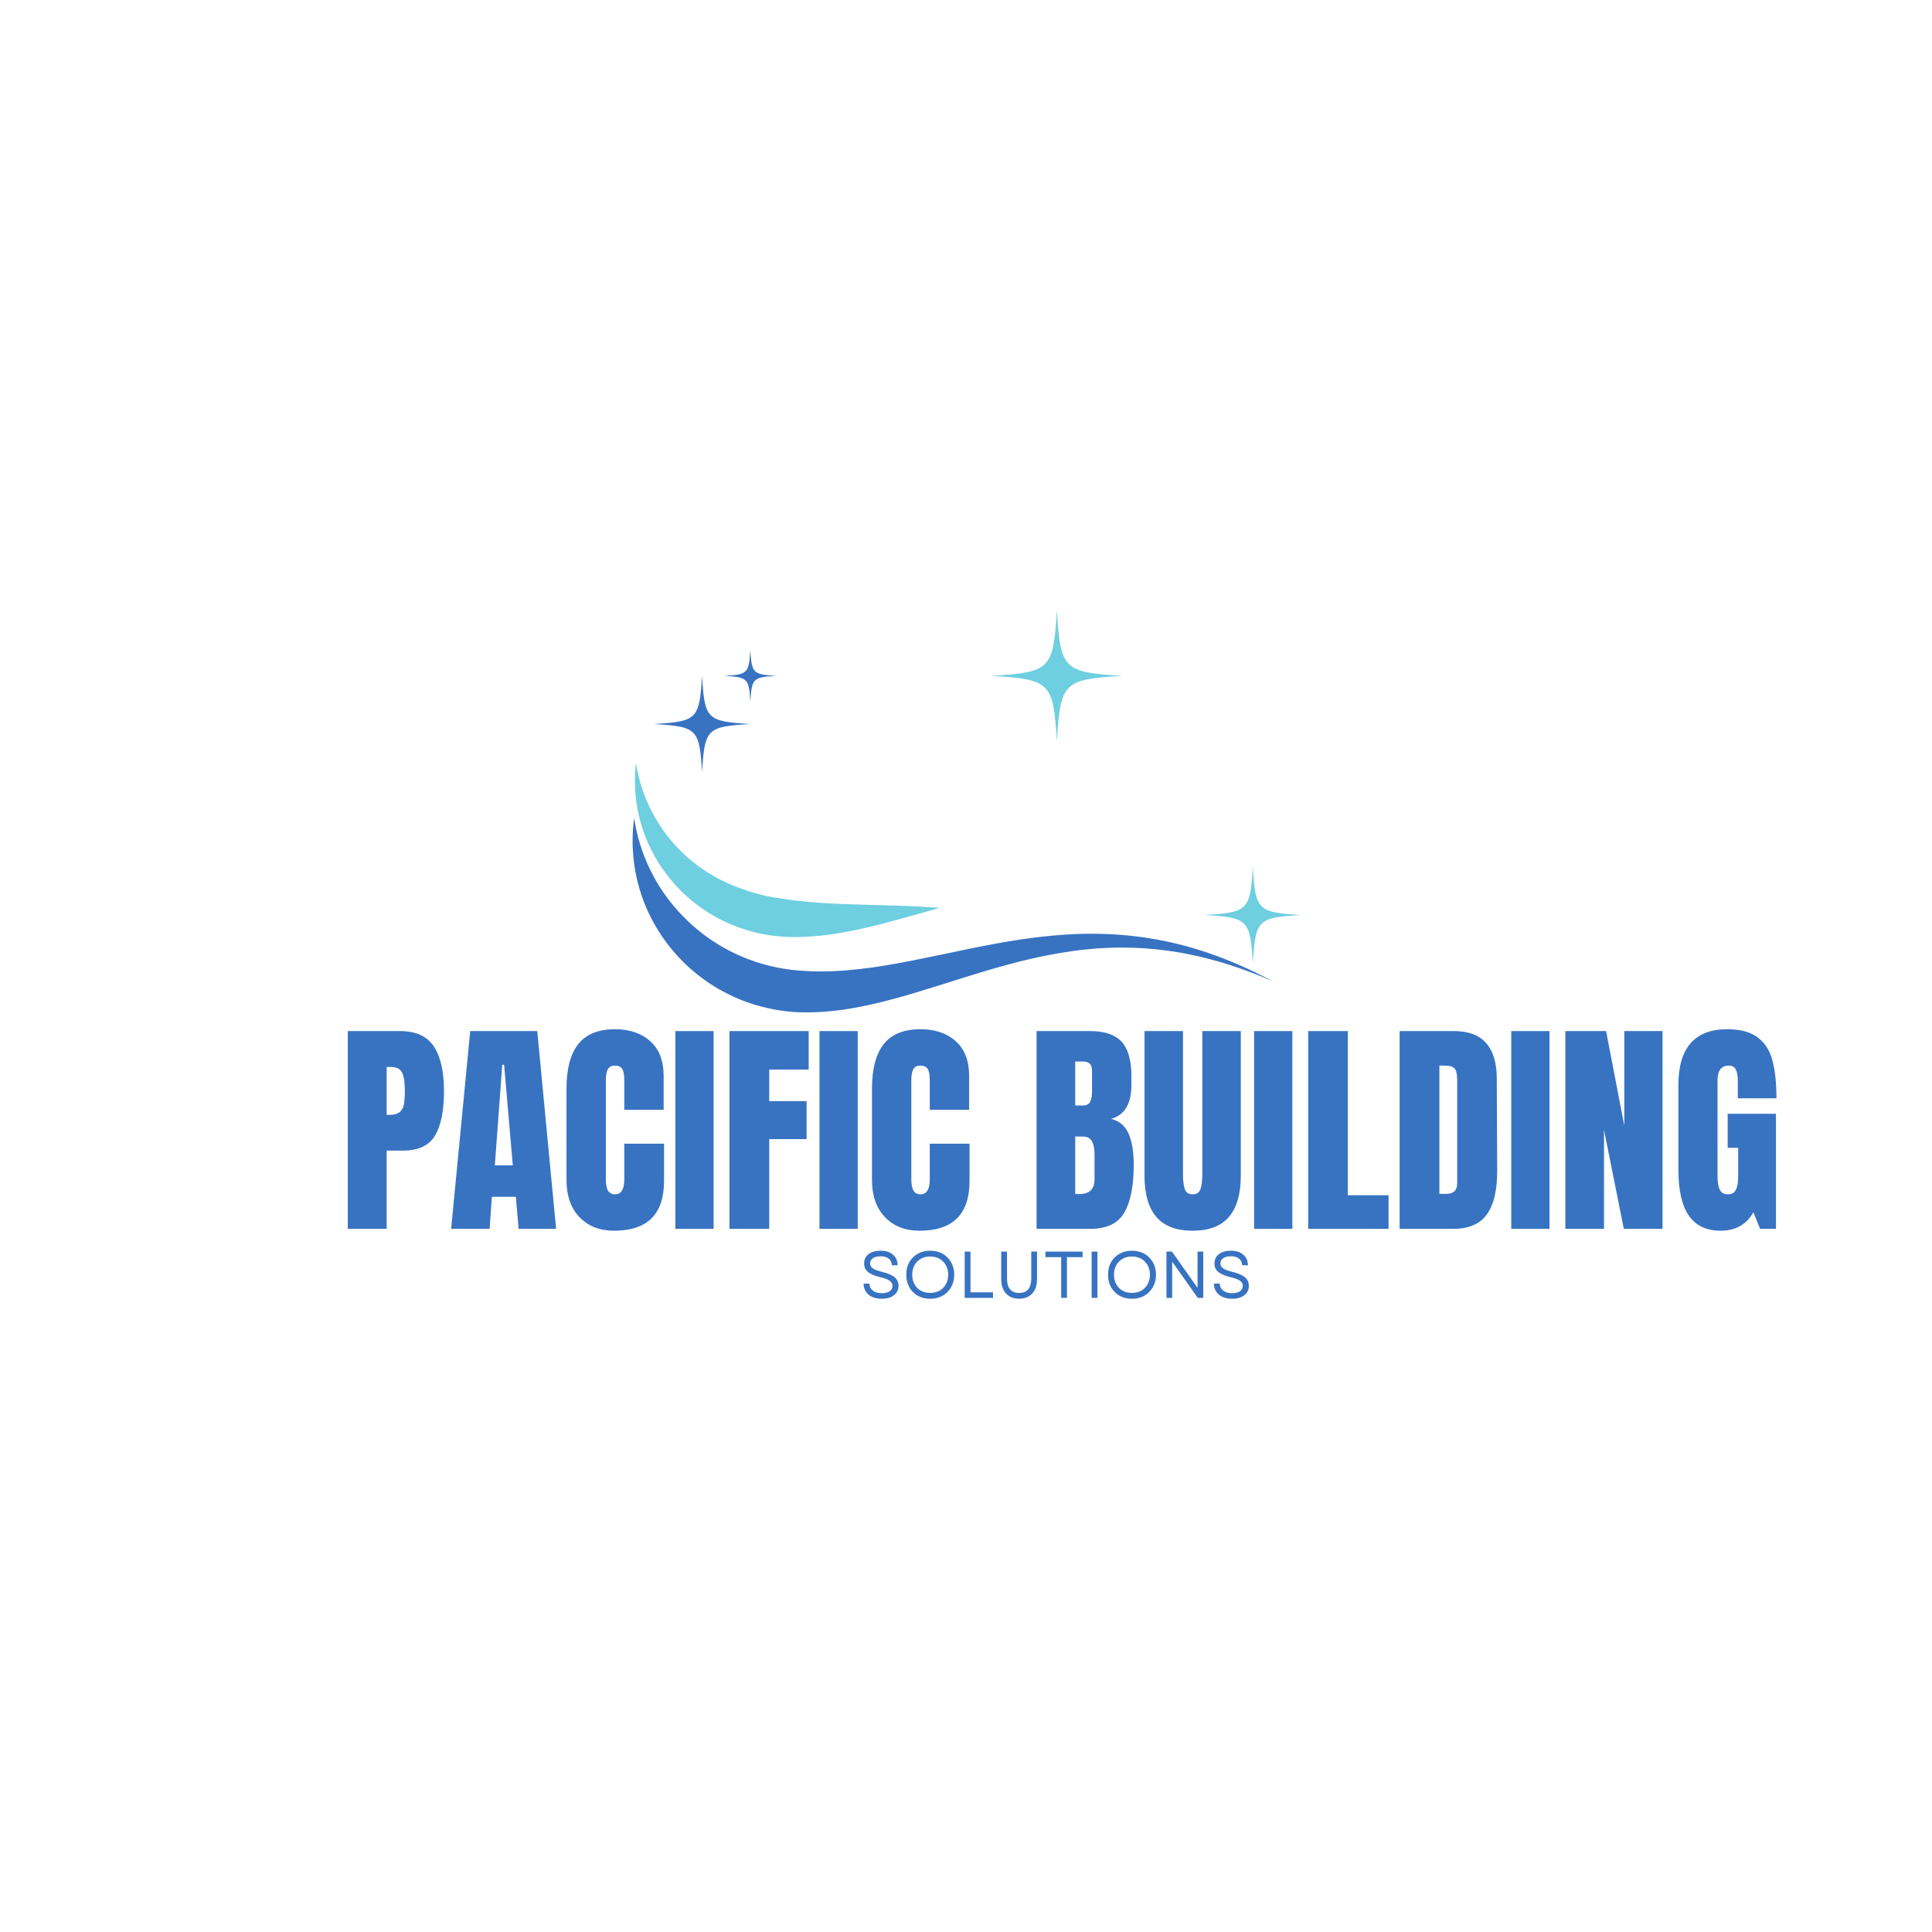 <svg xmlns="http://www.w3.org/2000/svg" xmlns:xlink="http://www.w3.org/1999/xlink" width="500" zoomAndPan="magnify" viewBox="0 0 375 375" height="500" preserveAspectRatio="xMidYMid meet" version="1.2"><defs><clipPath id="eb1dd73d93"><path d="M 122.598 158.52 L 247 158.52 L 247 196.676 L 122.598 196.676 Z M 122.598 158.52 "/></clipPath><clipPath id="260607f633"><path d="M 123.098 158.711 C 122.895 160.18 122.785 161.68 122.785 163.211 L 122.785 163.25 C 122.785 163.891 122.805 164.543 122.848 165.191 C 122.938 166.793 123.156 168.41 123.496 170.031 C 123.836 171.652 124.297 173.25 124.895 174.832 C 126.086 177.98 127.797 181.012 129.965 183.75 C 130.508 184.43 131.086 185.09 131.676 185.742 C 132.266 186.391 132.895 187 133.547 187.602 C 134.195 188.203 134.875 188.77 135.574 189.32 C 136.277 189.871 136.996 190.391 137.746 190.891 C 138.496 191.391 139.258 191.852 140.047 192.281 C 140.836 192.711 141.637 193.121 142.457 193.492 C 143.277 193.859 144.117 194.211 144.965 194.512 C 145.816 194.812 146.688 195.09 147.566 195.32 C 148.445 195.551 149.324 195.762 150.227 195.93 C 151.125 196.102 152.027 196.223 152.926 196.32 L 153.605 196.383 C 153.836 196.402 154.055 196.41 154.285 196.43 C 154.395 196.441 154.508 196.453 154.625 196.453 L 154.984 196.473 L 155.348 196.48 L 155.527 196.492 L 155.676 196.492 L 156.277 196.5 L 156.996 196.5 C 157.438 196.492 157.875 196.492 158.316 196.473 C 160.066 196.402 161.797 196.23 163.484 196 C 165.176 195.77 166.848 195.453 168.477 195.102 C 169.297 194.922 170.105 194.742 170.906 194.543 C 171.707 194.34 172.496 194.141 173.285 193.93 C 174.855 193.512 176.406 193.07 177.938 192.602 C 179.465 192.133 180.965 191.672 182.445 191.211 C 183.926 190.75 185.387 190.281 186.848 189.82 C 188.305 189.359 189.734 188.922 191.156 188.5 C 192.574 188.082 193.984 187.672 195.395 187.293 C 196.805 186.91 198.188 186.551 199.566 186.23 C 200.254 186.07 200.945 185.91 201.625 185.77 C 202.305 185.633 202.984 185.48 203.664 185.352 C 205.016 185.09 206.367 184.859 207.695 184.672 C 208.027 184.621 208.355 184.582 208.688 184.531 C 209.016 184.48 209.348 184.453 209.676 184.41 C 210.336 184.332 210.984 184.27 211.637 184.203 C 213.715 184.012 215.754 183.922 217.746 183.922 C 220.734 183.922 223.617 184.121 226.355 184.492 C 230.914 185.09 235.055 186.133 238.688 187.293 C 241.824 188.301 244.566 189.383 246.895 190.391 C 244.957 189.359 242.766 188.27 240.324 187.211 C 236.695 185.641 232.516 184.141 227.867 183.051 C 223.215 181.961 218.098 181.293 212.664 181.242 C 212.465 181.242 212.254 181.242 212.047 181.242 C 211.566 181.242 211.098 181.242 210.605 181.25 C 210.266 181.25 209.914 181.27 209.566 181.27 C 209.215 181.27 208.875 181.293 208.527 181.312 C 207.137 181.371 205.715 181.473 204.297 181.602 C 203.586 181.672 202.867 181.742 202.145 181.82 C 201.426 181.902 200.695 181.992 199.965 182.09 C 198.504 182.281 197.035 182.52 195.547 182.762 C 194.055 183 192.555 183.293 191.035 183.582 C 189.516 183.871 187.984 184.18 186.438 184.512 C 184.887 184.84 183.316 185.16 181.734 185.492 C 180.156 185.82 178.547 186.152 176.926 186.473 C 175.305 186.793 173.656 187.09 171.984 187.371 C 171.145 187.512 170.305 187.641 169.457 187.762 C 168.605 187.883 167.746 187.992 166.887 188.09 C 165.156 188.281 163.406 188.441 161.625 188.5 C 160.848 188.531 160.066 188.551 159.277 188.551 C 158.266 188.551 157.246 188.52 156.215 188.461 C 155.766 188.43 155.305 188.402 154.848 188.359 L 154.105 188.293 L 153.484 188.223 L 153.336 188.203 L 153.156 188.172 L 152.414 188.07 C 152.297 188.051 152.188 188.031 152.066 188.012 C 151.836 187.973 151.598 187.93 151.367 187.891 L 150.664 187.75 C 149.734 187.562 148.816 187.34 147.914 187.07 C 147.016 186.801 146.117 186.5 145.227 186.172 C 144.336 185.84 143.477 185.461 142.625 185.062 C 141.777 184.66 140.945 184.223 140.137 183.75 C 139.324 183.281 138.535 182.781 137.766 182.25 C 136.996 181.723 136.258 181.16 135.535 180.57 C 134.816 179.98 134.125 179.371 133.457 178.73 C 132.785 178.09 132.145 177.43 131.535 176.75 C 130.926 176.07 130.348 175.359 129.785 174.633 C 129.227 173.902 128.715 173.16 128.215 172.402 C 126.258 169.352 124.797 166.043 123.895 162.66 C 123.547 161.352 123.277 160.043 123.086 158.723 Z M 123.098 158.711 "/></clipPath><clipPath id="631c83898f"><path d="M 123 148 L 182.41 148 L 182.41 181.895 L 123 181.895 Z M 123 148 "/></clipPath><clipPath id="557f2cac9d"><path d="M 180.195 176.07 C 178.875 175.98 177.535 175.922 176.188 175.859 C 174.836 175.801 173.465 175.762 172.074 175.723 C 170.688 175.68 169.277 175.652 167.867 175.609 C 166.457 175.57 165.016 175.531 163.555 175.473 C 162.098 175.41 160.637 175.34 159.156 175.242 C 158.414 175.191 157.664 175.133 156.914 175.062 C 156.164 174.992 155.414 174.91 154.656 174.82 C 153.547 174.691 152.414 174.531 151.297 174.34 L 151.098 174.312 L 150.535 174.23 L 150.395 174.211 L 150.227 174.18 L 149.547 174.062 C 149.438 174.043 149.336 174.02 149.227 174 C 149.016 173.961 148.805 173.922 148.598 173.871 L 147.965 173.73 C 147.125 173.531 146.297 173.301 145.477 173.031 C 145.086 172.902 144.707 172.77 144.324 172.633 L 143.727 172.43 L 143.215 172.242 L 143.086 172.191 L 142.938 172.133 L 142.625 172.012 L 142.316 171.891 C 142.215 171.852 142.125 171.812 142.027 171.77 C 141.836 171.691 141.645 171.609 141.457 171.531 L 140.887 171.27 C 140.137 170.922 139.395 170.543 138.676 170.133 C 137.957 169.723 137.258 169.281 136.566 168.82 C 135.875 168.363 135.215 167.863 134.566 167.352 C 133.914 166.84 133.297 166.293 132.707 165.73 C 132.117 165.172 131.535 164.582 130.984 163.973 C 130.438 163.363 129.914 162.73 129.414 162.09 C 128.914 161.453 128.457 160.781 128.016 160.102 C 127.574 159.422 127.156 158.73 126.777 158.02 C 126.395 157.312 126.035 156.59 125.715 155.863 C 125.395 155.133 125.098 154.391 124.824 153.641 C 124.188 151.812 123.715 149.941 123.438 148.062 C 123.277 149.473 123.207 150.91 123.246 152.363 C 123.285 153.812 123.438 155.312 123.695 156.793 C 123.957 158.27 124.336 159.75 124.836 161.203 C 125.824 164.113 127.297 166.922 129.195 169.473 C 129.676 170.109 130.176 170.73 130.695 171.332 C 131.215 171.93 131.777 172.52 132.348 173.082 C 132.914 173.641 133.527 174.191 134.145 174.703 C 134.766 175.211 135.406 175.723 136.074 176.191 C 136.746 176.66 137.426 177.109 138.125 177.531 C 138.824 177.953 139.555 178.34 140.297 178.703 C 141.035 179.062 141.785 179.402 142.555 179.703 C 143.324 180 144.105 180.281 144.895 180.52 C 145.688 180.762 146.484 180.973 147.297 181.152 C 148.105 181.332 148.926 181.473 149.746 181.582 L 150.367 181.66 C 150.574 181.691 150.777 181.703 150.984 181.723 C 151.086 181.73 151.188 181.742 151.297 181.75 L 151.625 181.781 L 151.957 181.801 L 152.117 181.812 L 152.258 181.82 L 152.797 181.852 L 153.445 181.871 C 153.848 181.883 154.246 181.883 154.645 181.883 C 156.246 181.859 157.824 181.762 159.375 181.602 C 160.926 181.441 162.457 181.203 163.957 180.93 C 164.707 180.793 165.445 180.652 166.188 180.492 C 166.926 180.332 167.656 180.172 168.375 180 C 169.824 179.66 171.246 179.301 172.656 178.93 C 174.066 178.562 175.445 178.172 176.805 177.793 C 178.164 177.41 179.516 177.031 180.855 176.652 C 181.375 176.512 181.887 176.359 182.406 176.223 C 181.676 176.16 180.938 176.109 180.188 176.051 "/></clipPath><clipPath id="ff8d085a35"><path d="M 192.379 118.305 L 218 118.305 L 218 144 L 192.379 144 Z M 192.379 118.305 "/></clipPath><clipPath id="aea097c0d2"><path d="M 217.855 131.18 C 206.395 131.871 205.836 132.441 205.137 143.871 C 204.445 132.43 203.875 131.871 192.414 131.18 C 203.887 130.492 204.445 129.93 205.137 118.492 C 205.836 129.93 206.395 130.492 217.855 131.18 "/></clipPath><clipPath id="b0b5dd6d27"><path d="M 233.625 168.145 L 252.875 168.145 L 252.875 187 L 233.625 187 Z M 233.625 168.145 "/></clipPath><clipPath id="121fbd53f5"><path d="M 243.176 168.262 C 242.664 176.68 242.246 177.09 233.805 177.602 C 242.246 178.109 242.656 178.52 243.176 186.941 C 243.688 178.52 244.105 178.109 252.535 177.602 C 244.094 177.09 243.688 176.672 243.176 168.262 Z M 243.176 168.262 "/></clipPath><clipPath id="e9797434df"><path d="M 126.723 131.023 L 145.973 131.023 L 145.973 149.926 L 126.723 149.926 Z M 126.723 131.023 "/></clipPath><clipPath id="dadea20abb"><path d="M 145.637 140.531 C 137.195 141.043 136.785 141.453 136.266 149.871 C 135.758 141.453 135.336 141.043 126.895 140.531 C 135.336 140.02 135.746 139.613 136.266 131.191 C 136.777 139.613 137.195 140.02 145.637 140.531 "/></clipPath><clipPath id="eeee82abc1"><path d="M 140.473 126 L 150.785 126 L 150.785 136.523 L 140.473 136.523 Z M 140.473 126 "/></clipPath><clipPath id="f6caa7be98"><path d="M 150.664 131.18 C 146.137 131.453 145.914 131.68 145.637 136.203 C 145.367 131.68 145.137 131.461 140.605 131.18 C 145.137 130.91 145.355 130.68 145.637 126.16 C 145.906 130.68 146.137 130.902 150.664 131.18 "/></clipPath></defs><g id="7d3a775ac1"><g clip-rule="nonzero" clip-path="url(#eb1dd73d93)"><g clip-rule="nonzero" clip-path="url(#260607f633)"><path style=" stroke:none;fill-rule:nonzero;fill:#3873c2;fill-opacity:1;" d="M 117.785 113.492 L 257.688 113.492 L 257.688 201.488 L 117.785 201.488 Z M 117.785 113.492 "/></g></g><g clip-rule="nonzero" clip-path="url(#631c83898f)"><g clip-rule="nonzero" clip-path="url(#557f2cac9d)"><path style=" stroke:none;fill-rule:nonzero;fill:#6ecfe1;fill-opacity:1;" d="M 117.785 113.492 L 257.688 113.492 L 257.688 201.488 L 117.785 201.488 Z M 117.785 113.492 "/></g></g><g clip-rule="nonzero" clip-path="url(#ff8d085a35)"><g clip-rule="nonzero" clip-path="url(#aea097c0d2)"><path style=" stroke:none;fill-rule:nonzero;fill:#6ecfe1;fill-opacity:1;" d="M 117.785 113.492 L 257.688 113.492 L 257.688 201.488 L 117.785 201.488 Z M 117.785 113.492 "/></g></g><g clip-rule="nonzero" clip-path="url(#b0b5dd6d27)"><g clip-rule="nonzero" clip-path="url(#121fbd53f5)"><path style=" stroke:none;fill-rule:nonzero;fill:#6ecfe1;fill-opacity:1;" d="M 117.785 113.492 L 257.688 113.492 L 257.688 201.488 L 117.785 201.488 Z M 117.785 113.492 "/></g></g><g clip-rule="nonzero" clip-path="url(#e9797434df)"><g clip-rule="nonzero" clip-path="url(#dadea20abb)"><path style=" stroke:none;fill-rule:nonzero;fill:#3873c2;fill-opacity:1;" d="M 117.785 113.492 L 257.688 113.492 L 257.688 201.488 L 117.785 201.488 Z M 117.785 113.492 "/></g></g><g clip-rule="nonzero" clip-path="url(#eeee82abc1)"><g clip-rule="nonzero" clip-path="url(#f6caa7be98)"><path style=" stroke:none;fill-rule:nonzero;fill:#3873c2;fill-opacity:1;" d="M 117.785 113.492 L 257.688 113.492 L 257.688 201.488 L 117.785 201.488 Z M 117.785 113.492 "/></g></g><g style="fill:#3873c2;fill-opacity:1;"><g transform="translate(65.802, 238.523)"><path style="stroke:none" d="M 1.703 -38.391 L 11.844 -38.391 C 14.906 -38.391 17.094 -37.395 18.406 -35.406 C 19.719 -33.426 20.375 -30.531 20.375 -26.719 C 20.375 -22.906 19.789 -20.031 18.625 -18.094 C 17.469 -16.156 15.383 -15.188 12.375 -15.188 L 9.25 -15.188 L 9.25 0 L 1.703 0 Z M 9.703 -22.125 C 10.617 -22.125 11.289 -22.289 11.719 -22.625 C 12.156 -22.969 12.441 -23.457 12.578 -24.094 C 12.711 -24.738 12.781 -25.66 12.781 -26.859 C 12.781 -28.461 12.598 -29.625 12.234 -30.344 C 11.879 -31.062 11.164 -31.422 10.094 -31.422 L 9.25 -31.422 L 9.25 -22.125 Z M 9.703 -22.125 "/></g></g><g style="fill:#3873c2;fill-opacity:1;"><g transform="translate(86.893, 238.523)"><path style="stroke:none" d="M 0.672 0 L 4.375 -38.391 L 17.391 -38.391 L 21.047 0 L 13.766 0 L 13.234 -6.219 L 8.578 -6.219 L 8.141 0 Z M 9.156 -12.328 L 12.641 -12.328 L 10.953 -31.859 L 10.594 -31.859 Z M 9.156 -12.328 "/></g></g><g style="fill:#3873c2;fill-opacity:1;"><g transform="translate(108.564, 238.523)"><path style="stroke:none" d="M 10.641 0.359 C 7.836 0.359 5.594 -0.52 3.906 -2.281 C 2.227 -4.039 1.391 -6.453 1.391 -9.516 L 1.391 -27.219 C 1.391 -31.031 2.145 -33.906 3.656 -35.844 C 5.176 -37.781 7.562 -38.75 10.812 -38.75 C 13.645 -38.75 15.926 -37.973 17.656 -36.422 C 19.383 -34.867 20.25 -32.633 20.25 -29.719 L 20.25 -23.109 L 12.609 -23.109 L 12.609 -28.781 C 12.609 -29.883 12.473 -30.645 12.203 -31.062 C 11.93 -31.477 11.469 -31.688 10.812 -31.688 C 10.125 -31.688 9.656 -31.445 9.406 -30.969 C 9.156 -30.488 9.031 -29.789 9.031 -28.875 L 9.031 -9.609 C 9.031 -8.598 9.176 -7.859 9.469 -7.391 C 9.77 -6.93 10.219 -6.703 10.812 -6.703 C 12.008 -6.703 12.609 -7.672 12.609 -9.609 L 12.609 -16.531 L 20.328 -16.531 L 20.328 -9.297 C 20.328 -2.859 17.098 0.359 10.641 0.359 Z M 10.641 0.359 "/></g></g><g style="fill:#3873c2;fill-opacity:1;"><g transform="translate(129.744, 238.523)"><path style="stroke:none" d="M 1.344 0 L 1.344 -38.391 L 8.766 -38.391 L 8.766 0 Z M 1.344 0 "/></g></g><g style="fill:#3873c2;fill-opacity:1;"><g transform="translate(139.887, 238.523)"><path style="stroke:none" d="M 1.703 0 L 1.703 -38.391 L 17.078 -38.391 L 17.078 -30.922 L 9.422 -30.922 L 9.422 -24.797 L 16.672 -24.797 L 16.672 -17.422 L 9.422 -17.422 L 9.422 0 Z M 1.703 0 "/></g></g><g style="fill:#3873c2;fill-opacity:1;"><g transform="translate(157.716, 238.523)"><path style="stroke:none" d="M 1.344 0 L 1.344 -38.391 L 8.766 -38.391 L 8.766 0 Z M 1.344 0 "/></g></g><g style="fill:#3873c2;fill-opacity:1;"><g transform="translate(167.859, 238.523)"><path style="stroke:none" d="M 10.641 0.359 C 7.836 0.359 5.594 -0.52 3.906 -2.281 C 2.227 -4.039 1.391 -6.453 1.391 -9.516 L 1.391 -27.219 C 1.391 -31.031 2.145 -33.906 3.656 -35.844 C 5.176 -37.781 7.562 -38.75 10.812 -38.75 C 13.645 -38.75 15.926 -37.973 17.656 -36.422 C 19.383 -34.867 20.25 -32.633 20.25 -29.719 L 20.25 -23.109 L 12.609 -23.109 L 12.609 -28.781 C 12.609 -29.883 12.473 -30.645 12.203 -31.062 C 11.93 -31.477 11.469 -31.688 10.812 -31.688 C 10.125 -31.688 9.656 -31.445 9.406 -30.969 C 9.156 -30.488 9.031 -29.789 9.031 -28.875 L 9.031 -9.609 C 9.031 -8.598 9.176 -7.859 9.469 -7.391 C 9.77 -6.93 10.219 -6.703 10.812 -6.703 C 12.008 -6.703 12.609 -7.672 12.609 -9.609 L 12.609 -16.531 L 20.328 -16.531 L 20.328 -9.297 C 20.328 -2.859 17.098 0.359 10.641 0.359 Z M 10.641 0.359 "/></g></g><g style="fill:#3873c2;fill-opacity:1;"><g transform="translate(189.039, 238.523)"><path style="stroke:none" d=""/></g></g><g style="fill:#3873c2;fill-opacity:1;"><g transform="translate(199.495, 238.523)"><path style="stroke:none" d="M 1.703 -38.391 L 12.109 -38.391 C 14.91 -38.391 16.941 -37.703 18.203 -36.328 C 19.473 -34.961 20.109 -32.727 20.109 -29.625 L 20.109 -27.938 C 20.109 -24.27 18.797 -22.078 16.172 -21.359 C 17.785 -20.941 18.922 -19.973 19.578 -18.453 C 20.234 -16.93 20.562 -14.922 20.562 -12.422 C 20.562 -8.336 19.945 -5.242 18.719 -3.141 C 17.5 -1.047 15.297 0 12.109 0 L 1.703 0 Z M 10.766 -23.953 C 11.422 -23.953 11.867 -24.195 12.109 -24.688 C 12.348 -25.176 12.469 -25.867 12.469 -26.766 L 12.469 -30.609 C 12.469 -31.859 11.914 -32.484 10.812 -32.484 L 9.203 -32.484 L 9.203 -23.953 Z M 9.969 -6.75 C 11.957 -6.75 12.953 -7.703 12.953 -9.609 L 12.953 -14.391 C 12.953 -15.547 12.781 -16.422 12.438 -17.016 C 12.102 -17.617 11.504 -17.922 10.641 -17.922 L 9.203 -17.922 L 9.203 -6.797 Z M 9.969 -6.75 "/></g></g><g style="fill:#3873c2;fill-opacity:1;"><g transform="translate(220.899, 238.523)"><path style="stroke:none" d="M 10.594 0.359 C 7.438 0.359 5.086 -0.531 3.547 -2.312 C 2.016 -4.102 1.25 -6.758 1.25 -10.281 L 1.25 -38.391 L 8.719 -38.391 L 8.719 -10.594 C 8.719 -9.375 8.832 -8.422 9.062 -7.734 C 9.301 -7.047 9.812 -6.703 10.594 -6.703 C 11.363 -6.703 11.867 -7.035 12.109 -7.703 C 12.348 -8.379 12.469 -9.344 12.469 -10.594 L 12.469 -38.391 L 19.938 -38.391 L 19.938 -10.281 C 19.938 -6.758 19.164 -4.102 17.625 -2.312 C 16.094 -0.531 13.75 0.359 10.594 0.359 Z M 10.594 0.359 "/></g></g><g style="fill:#3873c2;fill-opacity:1;"><g transform="translate(242.079, 238.523)"><path style="stroke:none" d="M 1.344 0 L 1.344 -38.391 L 8.766 -38.391 L 8.766 0 Z M 1.344 0 "/></g></g><g style="fill:#3873c2;fill-opacity:1;"><g transform="translate(252.222, 238.523)"><path style="stroke:none" d="M 1.703 0 L 1.703 -38.391 L 9.391 -38.391 L 9.391 -6.531 L 17.297 -6.531 L 17.297 0 Z M 1.703 0 "/></g></g><g style="fill:#3873c2;fill-opacity:1;"><g transform="translate(269.962, 238.523)"><path style="stroke:none" d="M 1.703 -38.391 L 12.297 -38.391 C 15.035 -38.391 17.086 -37.629 18.453 -36.109 C 19.828 -34.586 20.531 -32.336 20.562 -29.359 L 20.641 -11.391 C 20.672 -7.609 20.016 -4.766 18.672 -2.859 C 17.336 -0.953 15.117 0 12.016 0 L 1.703 0 Z M 10.766 -6.797 C 12.172 -6.797 12.875 -7.477 12.875 -8.844 L 12.875 -28.641 C 12.875 -29.504 12.805 -30.148 12.672 -30.578 C 12.535 -31.016 12.285 -31.305 11.922 -31.453 C 11.566 -31.609 11.02 -31.688 10.281 -31.688 L 9.422 -31.688 L 9.422 -6.797 Z M 10.766 -6.797 "/></g></g><g style="fill:#3873c2;fill-opacity:1;"><g transform="translate(291.991, 238.523)"><path style="stroke:none" d="M 1.344 0 L 1.344 -38.391 L 8.766 -38.391 L 8.766 0 Z M 1.344 0 "/></g></g><g style="fill:#3873c2;fill-opacity:1;"><g transform="translate(302.134, 238.523)"><path style="stroke:none" d="M 1.703 0 L 1.703 -38.391 L 9.609 -38.391 L 13.141 -20.016 L 13.141 -38.391 L 20.562 -38.391 L 20.562 0 L 13.047 0 L 9.203 -19.219 L 9.203 0 Z M 1.703 0 "/></g></g><g style="fill:#3873c2;fill-opacity:1;"><g transform="translate(324.386, 238.523)"><path style="stroke:none" d="M 9.609 0.359 C 6.836 0.359 4.773 -0.613 3.422 -2.562 C 2.066 -4.52 1.391 -7.477 1.391 -11.438 L 1.391 -27.969 C 1.391 -31.52 2.176 -34.203 3.75 -36.016 C 5.332 -37.836 7.688 -38.75 10.812 -38.75 C 13.344 -38.75 15.305 -38.238 16.703 -37.219 C 18.109 -36.207 19.078 -34.734 19.609 -32.797 C 20.148 -30.859 20.422 -28.375 20.422 -25.344 L 12.922 -25.344 L 12.922 -28.781 C 12.922 -29.707 12.789 -30.422 12.531 -30.922 C 12.281 -31.43 11.828 -31.688 11.172 -31.688 C 9.711 -31.688 8.984 -30.734 8.984 -28.828 L 8.984 -10.234 C 8.984 -9.066 9.129 -8.188 9.422 -7.594 C 9.723 -7 10.25 -6.703 11 -6.703 C 11.738 -6.703 12.254 -7 12.547 -7.594 C 12.848 -8.188 13 -9.066 13 -10.234 L 13 -15.734 L 10.953 -15.734 L 10.953 -22.344 L 20.328 -22.344 L 20.328 0 L 17.25 0 L 15.953 -3.219 C 14.578 -0.832 12.461 0.359 9.609 0.359 Z M 9.609 0.359 "/></g></g><g style="fill:#3873c2;fill-opacity:1;"><g transform="translate(166.853, 251.918)"><path style="stroke:none" d="M 4.297 0.172 C 3.578 0.172 2.953 0.051 2.422 -0.188 C 1.898 -0.438 1.492 -0.781 1.203 -1.219 C 0.922 -1.664 0.773 -2.18 0.766 -2.766 L 1.906 -2.766 C 1.914 -2.191 2.141 -1.738 2.578 -1.406 C 3.023 -1.07 3.598 -0.906 4.297 -0.906 C 4.93 -0.906 5.438 -1.031 5.812 -1.281 C 6.188 -1.531 6.375 -1.879 6.375 -2.328 C 6.375 -2.742 6.191 -3.078 5.828 -3.328 C 5.473 -3.586 4.891 -3.812 4.078 -4 C 2.973 -4.258 2.16 -4.598 1.641 -5.016 C 1.129 -5.43 0.875 -5.984 0.875 -6.672 C 0.875 -7.441 1.16 -8.047 1.734 -8.484 C 2.316 -8.93 3.098 -9.156 4.078 -9.156 C 5.086 -9.156 5.883 -8.898 6.469 -8.391 C 7.062 -7.891 7.363 -7.203 7.375 -6.328 L 6.25 -6.328 C 6.238 -6.867 6.039 -7.297 5.656 -7.609 C 5.27 -7.922 4.742 -8.078 4.078 -8.078 C 3.441 -8.078 2.941 -7.953 2.578 -7.703 C 2.211 -7.453 2.031 -7.109 2.031 -6.672 C 2.031 -6.305 2.195 -6 2.531 -5.75 C 2.875 -5.5 3.484 -5.266 4.359 -5.047 C 5.504 -4.766 6.32 -4.41 6.812 -3.984 C 7.301 -3.566 7.547 -3.023 7.547 -2.359 C 7.547 -1.578 7.25 -0.957 6.656 -0.5 C 6.07 -0.051 5.285 0.172 4.297 0.172 Z M 4.297 0.172 "/></g></g><g style="fill:#3873c2;fill-opacity:1;"><g transform="translate(175.155, 251.918)"><path style="stroke:none" d="M 5.391 0.172 C 4.484 0.172 3.676 -0.023 2.969 -0.422 C 2.27 -0.828 1.723 -1.379 1.328 -2.078 C 0.941 -2.785 0.75 -3.594 0.75 -4.5 C 0.75 -5.414 0.941 -6.223 1.328 -6.922 C 1.723 -7.617 2.27 -8.164 2.969 -8.562 C 3.676 -8.957 4.484 -9.156 5.391 -9.156 C 6.305 -9.156 7.113 -8.957 7.812 -8.562 C 8.508 -8.164 9.055 -7.617 9.453 -6.922 C 9.859 -6.223 10.062 -5.414 10.062 -4.5 C 10.062 -3.594 9.859 -2.785 9.453 -2.078 C 9.055 -1.379 8.508 -0.828 7.812 -0.422 C 7.113 -0.023 6.305 0.172 5.391 0.172 Z M 1.906 -4.5 C 1.906 -3.801 2.051 -3.188 2.344 -2.656 C 2.633 -2.125 3.039 -1.707 3.562 -1.406 C 4.094 -1.113 4.703 -0.969 5.391 -0.969 C 6.086 -0.969 6.695 -1.113 7.219 -1.406 C 7.738 -1.707 8.145 -2.125 8.438 -2.656 C 8.738 -3.188 8.891 -3.801 8.891 -4.5 C 8.891 -5.195 8.738 -5.805 8.438 -6.328 C 8.145 -6.859 7.738 -7.273 7.219 -7.578 C 6.695 -7.879 6.086 -8.031 5.391 -8.031 C 4.703 -8.031 4.094 -7.879 3.562 -7.578 C 3.039 -7.273 2.633 -6.859 2.344 -6.328 C 2.051 -5.805 1.906 -5.195 1.906 -4.5 Z M 1.906 -4.5 "/></g></g><g style="fill:#3873c2;fill-opacity:1;"><g transform="translate(185.934, 251.918)"><path style="stroke:none" d="M 1.312 0 L 1.312 -8.984 L 2.438 -8.984 L 2.438 -1.078 L 6.812 -1.078 L 6.812 0 Z M 1.312 0 "/></g></g><g style="fill:#3873c2;fill-opacity:1;"><g transform="translate(193.133, 251.918)"><path style="stroke:none" d="M 4.672 0.156 C 3.586 0.156 2.738 -0.18 2.125 -0.859 C 1.508 -1.535 1.203 -2.469 1.203 -3.656 L 1.203 -8.984 L 2.328 -8.984 L 2.328 -3.734 C 2.328 -2.816 2.523 -2.125 2.922 -1.656 C 3.328 -1.188 3.91 -0.953 4.672 -0.953 C 6.242 -0.953 7.031 -1.879 7.031 -3.734 L 7.031 -8.984 L 8.156 -8.984 L 8.156 -3.656 C 8.156 -2.469 7.848 -1.535 7.234 -0.859 C 6.617 -0.18 5.766 0.156 4.672 0.156 Z M 4.672 0.156 "/></g></g><g style="fill:#3873c2;fill-opacity:1;"><g transform="translate(202.487, 251.918)"><path style="stroke:none" d="M 3.484 0 L 3.484 -7.906 L 0.438 -7.906 L 0.438 -8.984 L 7.641 -8.984 L 7.641 -7.906 L 4.609 -7.906 L 4.609 0 Z M 3.484 0 "/></g></g><g style="fill:#3873c2;fill-opacity:1;"><g transform="translate(210.572, 251.918)"><path style="stroke:none" d="M 1.312 0 L 1.312 -8.984 L 2.438 -8.984 L 2.438 0 Z M 1.312 0 "/></g></g><g style="fill:#3873c2;fill-opacity:1;"><g transform="translate(214.319, 251.918)"><path style="stroke:none" d="M 5.391 0.172 C 4.484 0.172 3.676 -0.023 2.969 -0.422 C 2.27 -0.828 1.723 -1.379 1.328 -2.078 C 0.941 -2.785 0.75 -3.594 0.75 -4.5 C 0.75 -5.414 0.941 -6.223 1.328 -6.922 C 1.723 -7.617 2.27 -8.164 2.969 -8.562 C 3.676 -8.957 4.484 -9.156 5.391 -9.156 C 6.305 -9.156 7.113 -8.957 7.812 -8.562 C 8.508 -8.164 9.055 -7.617 9.453 -6.922 C 9.859 -6.223 10.062 -5.414 10.062 -4.5 C 10.062 -3.594 9.859 -2.785 9.453 -2.078 C 9.055 -1.379 8.508 -0.828 7.812 -0.422 C 7.113 -0.023 6.305 0.172 5.391 0.172 Z M 1.906 -4.5 C 1.906 -3.801 2.051 -3.188 2.344 -2.656 C 2.633 -2.125 3.039 -1.707 3.562 -1.406 C 4.094 -1.113 4.703 -0.969 5.391 -0.969 C 6.086 -0.969 6.695 -1.113 7.219 -1.406 C 7.738 -1.707 8.145 -2.125 8.438 -2.656 C 8.738 -3.188 8.891 -3.801 8.891 -4.5 C 8.891 -5.195 8.738 -5.805 8.438 -6.328 C 8.145 -6.859 7.738 -7.273 7.219 -7.578 C 6.695 -7.879 6.086 -8.031 5.391 -8.031 C 4.703 -8.031 4.094 -7.879 3.562 -7.578 C 3.039 -7.273 2.633 -6.859 2.344 -6.328 C 2.051 -5.805 1.906 -5.195 1.906 -4.5 Z M 1.906 -4.5 "/></g></g><g style="fill:#3873c2;fill-opacity:1;"><g transform="translate(225.097, 251.918)"><path style="stroke:none" d="M 1.312 0 L 1.312 -8.984 L 2.375 -8.984 L 7.344 -1.953 L 7.344 -8.984 L 8.453 -8.984 L 8.453 0 L 7.391 0 L 2.422 -7.031 L 2.422 0 Z M 1.312 0 "/></g></g><g style="fill:#3873c2;fill-opacity:1;"><g transform="translate(234.85, 251.918)"><path style="stroke:none" d="M 4.297 0.172 C 3.578 0.172 2.953 0.051 2.422 -0.188 C 1.898 -0.438 1.492 -0.781 1.203 -1.219 C 0.922 -1.664 0.773 -2.18 0.766 -2.766 L 1.906 -2.766 C 1.914 -2.191 2.141 -1.738 2.578 -1.406 C 3.023 -1.07 3.598 -0.906 4.297 -0.906 C 4.93 -0.906 5.438 -1.031 5.812 -1.281 C 6.188 -1.531 6.375 -1.879 6.375 -2.328 C 6.375 -2.742 6.191 -3.078 5.828 -3.328 C 5.473 -3.586 4.891 -3.812 4.078 -4 C 2.973 -4.258 2.16 -4.598 1.641 -5.016 C 1.129 -5.43 0.875 -5.984 0.875 -6.672 C 0.875 -7.441 1.16 -8.047 1.734 -8.484 C 2.316 -8.93 3.098 -9.156 4.078 -9.156 C 5.086 -9.156 5.883 -8.898 6.469 -8.391 C 7.062 -7.891 7.363 -7.203 7.375 -6.328 L 6.25 -6.328 C 6.238 -6.867 6.039 -7.297 5.656 -7.609 C 5.27 -7.922 4.742 -8.078 4.078 -8.078 C 3.441 -8.078 2.941 -7.953 2.578 -7.703 C 2.211 -7.453 2.031 -7.109 2.031 -6.672 C 2.031 -6.305 2.195 -6 2.531 -5.75 C 2.875 -5.5 3.484 -5.266 4.359 -5.047 C 5.504 -4.766 6.32 -4.41 6.812 -3.984 C 7.301 -3.566 7.547 -3.023 7.547 -2.359 C 7.547 -1.578 7.25 -0.957 6.656 -0.5 C 6.07 -0.051 5.285 0.172 4.297 0.172 Z M 4.297 0.172 "/></g></g></g></svg>
